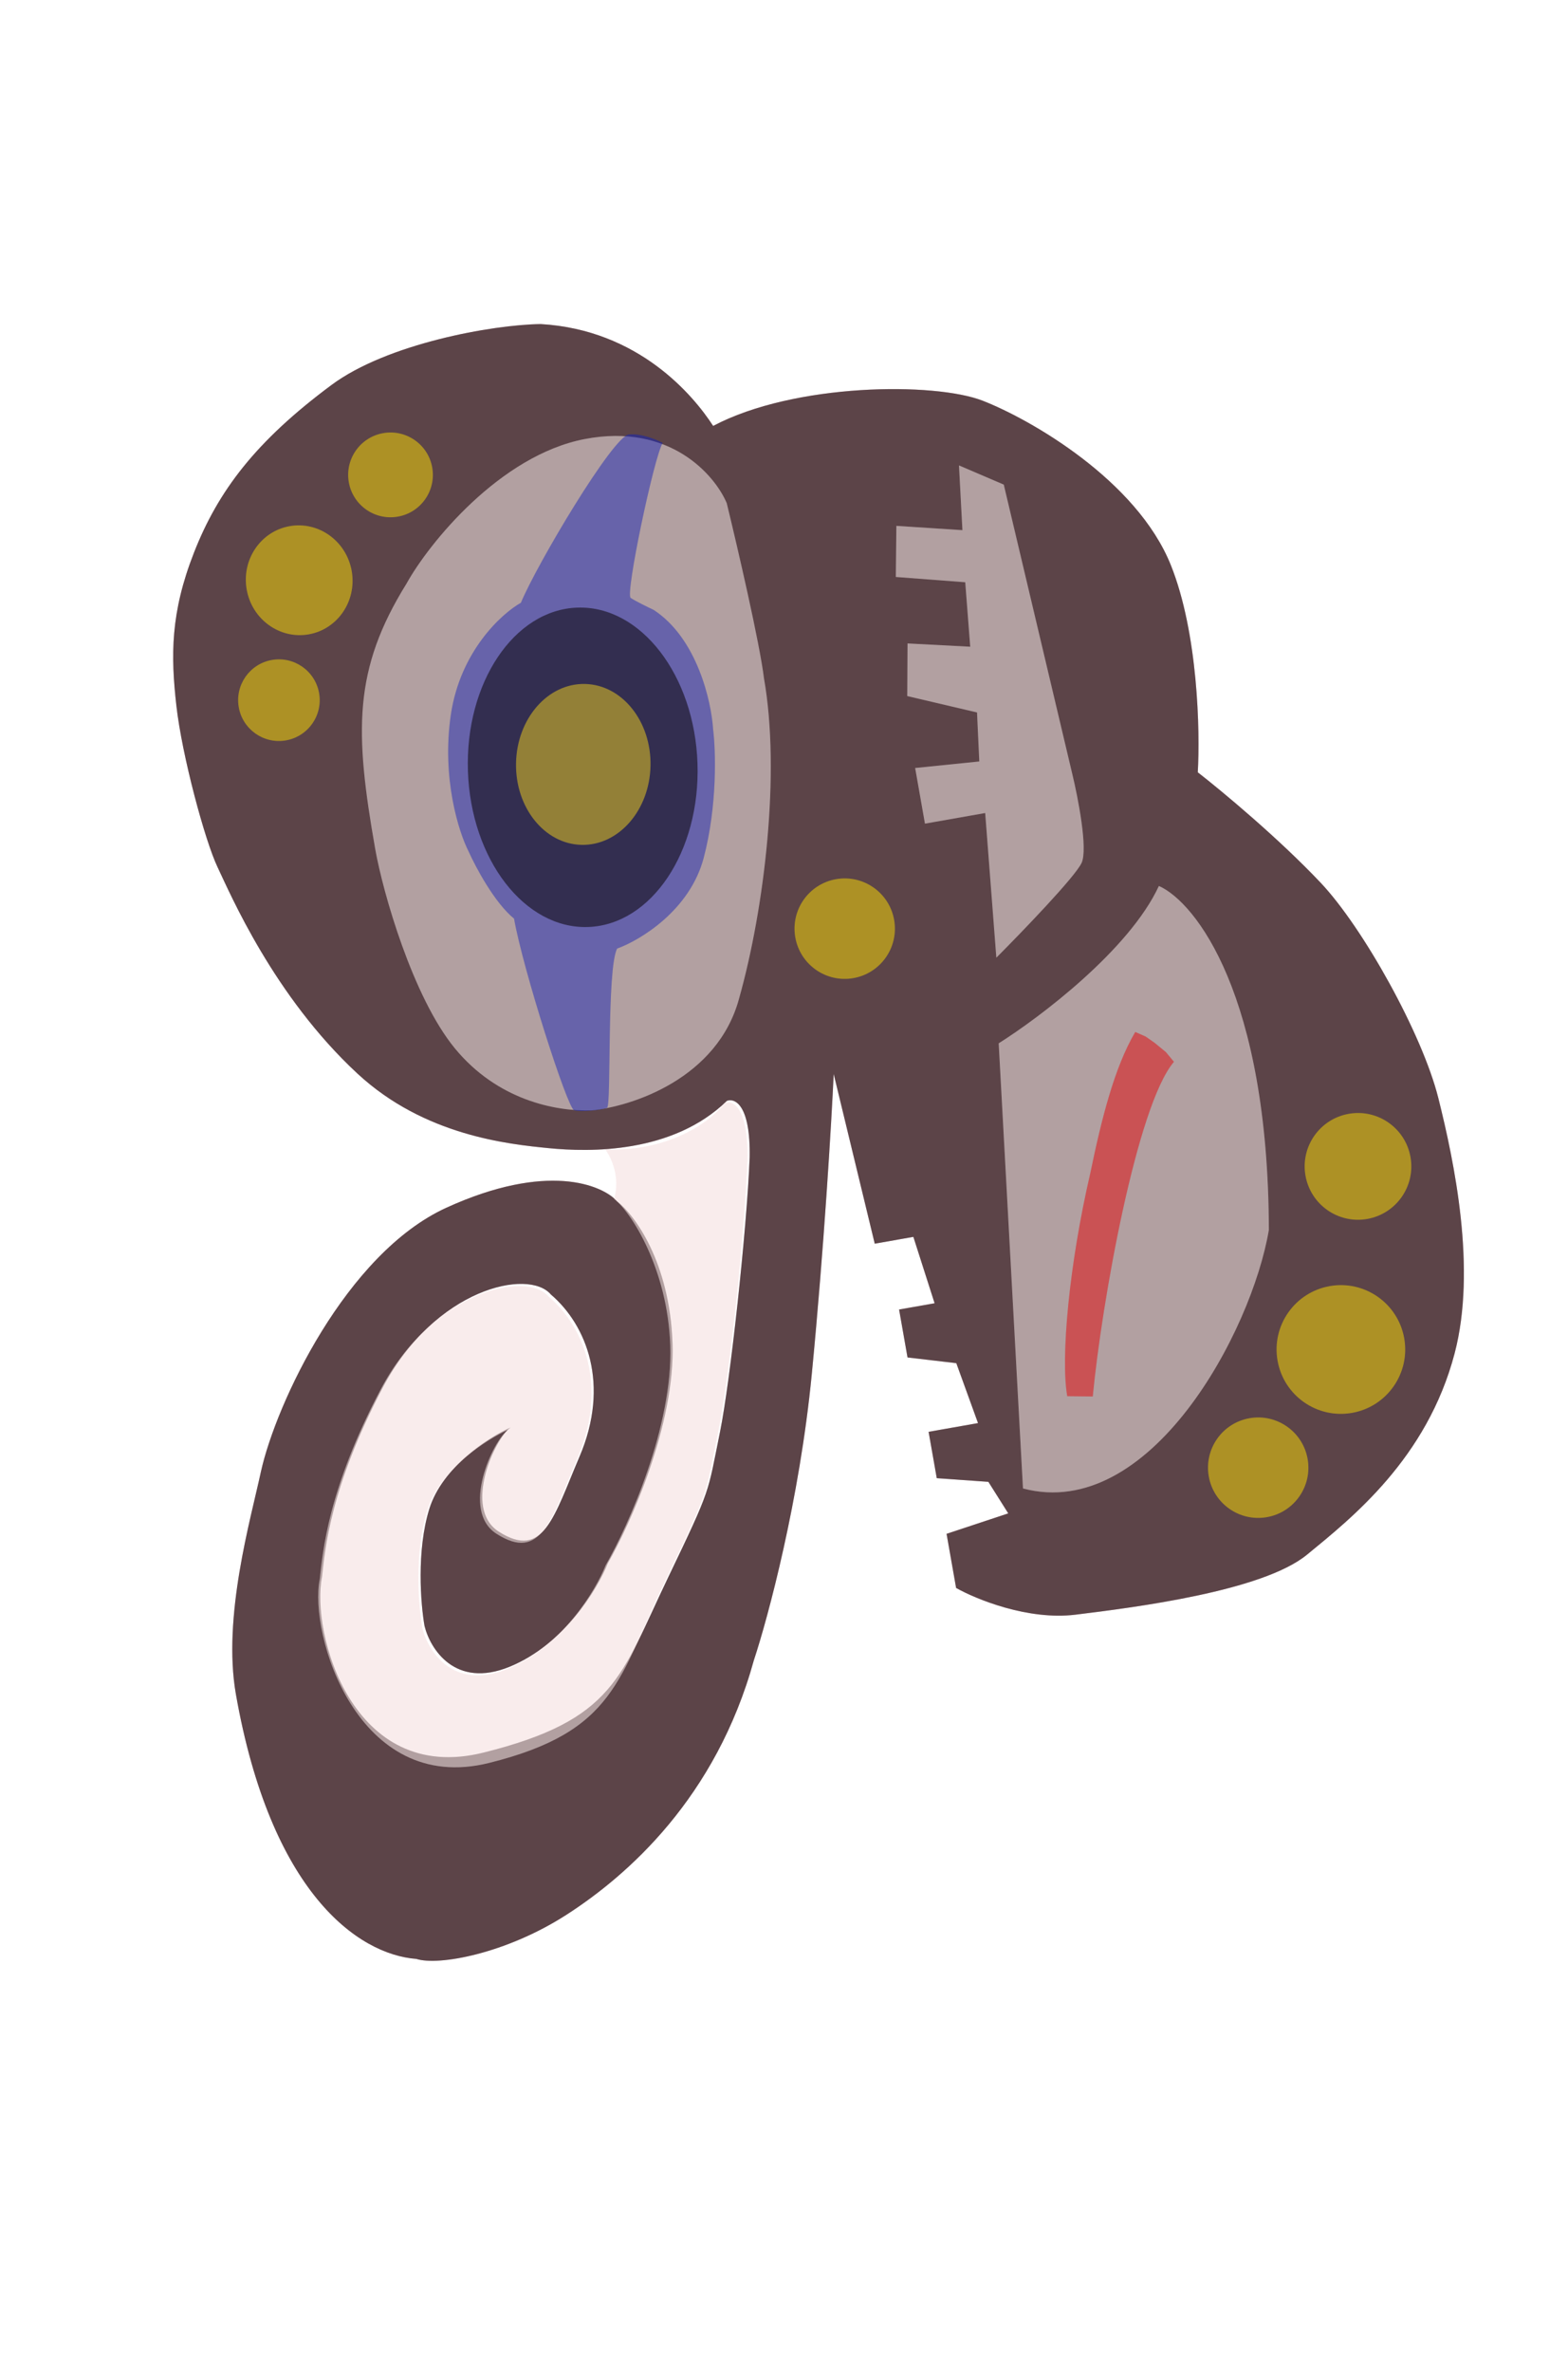<svg width="307" height="464" viewBox="0 0 307 464" fill="none" xmlns="http://www.w3.org/2000/svg">
<g filter="url(#filter0_f_44_190)">
<path d="M171.267 243.318L163.231 210.125C162.797 219.452 161.331 244.26 158.936 268.878C156.542 293.496 150.38 316.43 147.598 324.819C140.176 351.696 122.902 366.902 110.859 374.638C99.065 382.214 85.851 384.646 81.507 383.243C70.022 382.358 53.011 370.175 46.188 331.476C43.522 316.355 49.093 297.184 51.093 287.893C54.047 274.589 67.773 245.228 87.398 236.28C107.023 227.332 117.881 231.737 120.857 235.058C124.231 237.685 131.116 246.906 131.668 262.773C132.221 278.64 123.451 298.104 118.997 305.853C117.058 310.768 110.503 321.694 99.801 326.076C89.1 330.457 84.22 322.587 83.118 318.104C82.371 313.871 81.515 303.358 84.063 295.176C86.612 286.994 95.728 281.166 99.968 279.275C96.908 281.374 90.571 295.122 97.635 299.642C106.422 305.265 108.419 296.756 113.451 285.005C119.516 270.84 114.824 259.195 107.852 253.253C103.512 248.094 85.183 252.012 74.906 271.534C64.629 291.057 63.642 303.142 63.036 308.549C60.864 319.222 68.83 349.32 94.658 342.884C120.345 336.484 121.483 328.051 130.737 308.772C139.402 290.719 138.459 292.444 140.969 280.153C142.95 270.45 146.234 240.457 146.775 226.434C146.961 216.174 143.889 214.783 142.33 215.369C131.684 225.728 115.415 225.416 107.482 224.632C99.548 223.848 83.105 222.195 69.987 210.041C53.588 194.848 45.071 174.835 42.599 169.658C40.127 164.482 35.629 147.814 34.528 138.03C33.426 128.247 33.357 119.897 37.983 108.111C42.716 96.052 50.046 86.341 64.936 75.296C75.771 67.259 96.327 63.525 105.868 63.402C125.022 64.514 135.767 77.358 139.626 83.329C155.601 74.9 183.012 74.744 192.386 78.391C201.76 82.039 222.57 93.96 229.238 110.557C234.573 123.835 234.979 143.116 234.515 151.097C239.092 154.655 250.317 163.963 258.597 172.73C266.878 181.497 278.463 202.279 281.609 214.82C284.755 227.361 289.132 248.29 284.804 264.769C279.394 285.366 264.61 297.015 255.893 304.165C247.176 311.314 222.166 314.477 210.568 315.899C201.29 317.036 191.12 312.884 187.195 310.666L185.329 300.082L197.408 296.081L193.513 289.908L183.409 289.195L181.81 280.123L191.487 278.417L187.237 266.694L177.685 265.572L176.032 256.197L182.987 254.971L178.827 241.985L171.267 243.318Z" fill="#751323" fill-opacity="0.5"/>
<path d="M146.339 226.853C146.525 216.593 143.453 215.202 141.894 215.789C139.551 219.008 131.604 225.336 118.555 224.893C119.681 226.565 121.471 230.116 120.261 234.57C123.635 237.197 130.714 248.317 131.232 263.192C131.785 279.059 123.015 298.524 118.561 306.273C116.622 311.188 110.067 322.113 99.365 326.495C88.663 330.876 83.784 323.006 82.682 318.524C81.935 314.29 81.079 303.777 83.627 295.595C86.175 287.413 95.292 281.586 99.532 279.695C96.472 281.793 90.135 295.541 97.199 300.062C105.986 305.684 107.983 297.176 113.015 285.424C119.08 271.259 114.388 259.614 107.416 253.672C103.076 248.513 84.747 252.431 74.47 271.954C64.193 291.476 63.206 303.561 62.6 308.969C60.428 319.641 69.924 351.34 95.752 344.905C120.542 338.728 121.047 328.471 130.301 309.192C138.966 291.138 138.023 292.863 140.533 280.572C143.042 268.281 145.798 240.876 146.339 226.853Z" fill="#F9E7E7" fill-opacity="0.5"/>
<path d="M226.9 173.33C221.12 185.824 203.582 199.06 195.535 204.117L200.29 291.207C225.15 297.799 245.084 260.547 248.431 240.625C248.324 194.747 234.115 176.527 226.9 173.33Z" fill="#F9E7E7" fill-opacity="0.5"/>
<path d="M188.434 103.721L175.502 102.883L175.394 112.88L188.984 113.913L189.961 126.525L177.687 125.883L177.632 136.182L191.293 139.386L191.736 148.974L179.178 150.253L181.097 161.139L192.891 159.06L195.075 187.361C200.11 182.316 210.496 171.546 211.763 168.828C213.03 166.11 211.071 156.062 209.933 151.378L196.529 94.81L187.76 91.056L188.434 103.721Z" fill="#F9E7E7" fill-opacity="0.5"/>
<path d="M114.51 85.891C131.16 82.706 139.969 92.939 142.293 98.453C144.379 107.024 148.757 125.875 149.581 132.714C152.834 151.16 149.7 177.593 144.717 195.309C140.502 211.019 123.712 216.473 115.844 217.237C108.61 217.473 97.327 215.139 89.075 205.12C80.822 195.101 74.962 174.595 73.463 166.091C69.41 143.108 69.145 130.995 79.589 114.187C83.924 106.355 97.86 89.076 114.51 85.891Z" fill="#F9E7E7" fill-opacity="0.5"/>
<path d="M213.954 273.208L208.956 273.154C207.623 265.594 209.368 247.201 213.444 229.645C215.708 218.716 218.196 208.852 222.271 201.897L224.299 202.787L226.077 204.032L228.265 205.829L229.848 207.733C222.607 216.181 215.7 254.815 213.954 273.208Z" fill="#E3181D" fill-opacity="0.5"/>
<path d="M112.41 217.215C111.094 216.824 102.398 189.669 100.644 179.719C96.834 176.623 93.113 169.637 91.728 166.531C89.813 162.786 86.44 152.201 88.273 139.818C90.107 127.435 98.18 120.065 101.988 117.928C105.068 110.476 120.072 85.219 123.169 84.987C125.647 84.801 128.582 86.022 129.74 86.655C128.039 89.467 122.399 116.214 123.473 116.967C124.332 117.569 126.827 118.783 127.967 119.315C136.474 124.849 139.281 137.209 139.622 142.698C140.135 146.795 140.484 157.557 137.777 167.833C135.07 178.109 125.345 183.948 120.822 185.583C118.765 189.591 119.721 216.238 118.867 216.7C118.014 217.162 113.727 217.607 112.41 217.215Z" fill="#3237B5" fill-opacity="0.5"/>
<ellipse cx="58.581" cy="113.522" rx="10.44" ry="10.747" transform="rotate(-10 58.581 113.522)" fill="#F0CF20" fill-opacity="0.5"/>
<circle cx="76.46" cy="92.908" r="8.291" transform="rotate(-10 76.46 92.908)" fill="#F0CF20" fill-opacity="0.5"/>
<circle cx="54.611" cy="136.983" r="7.984" transform="rotate(-10 54.611 136.983)" fill="#F0CF20" fill-opacity="0.5"/>
<ellipse cx="114.089" cy="150.116" rx="22.485" ry="31.26" transform="rotate(-1.897 114.089 150.116)" fill="#751323" fill-opacity="0.5"/>
<ellipse cx="114.199" cy="149.55" rx="13.168" ry="15.744" transform="rotate(1.164 114.199 149.55)" fill="#F0CF20" fill-opacity="0.5"/>
<circle cx="165.388" cy="181.682" r="9.826" transform="rotate(-10 165.388 181.682)" fill="#F0CF20" fill-opacity="0.5"/>
<circle cx="265.883" cy="228.194" r="10.44" transform="rotate(-10 265.883 228.194)" fill="#F0CF20" fill-opacity="0.5"/>
<circle cx="262.534" cy="264.018" r="12.59" transform="rotate(-10 262.534 264.018)" fill="#F0CF20" fill-opacity="0.5"/>
<circle cx="246.344" cy="287.14" r="9.826" transform="rotate(-10 246.344 287.14)" fill="#F0CF20" fill-opacity="0.5"/>
</g>
<path d="M171.267 243.318L163.231 210.125C162.797 219.452 161.331 244.26 158.936 268.878C156.542 293.496 150.38 316.43 147.598 324.819C140.176 351.696 122.902 366.902 110.859 374.638C99.065 382.214 85.851 384.646 81.507 383.243C70.022 382.358 53.011 370.175 46.188 331.476C43.522 316.355 49.093 297.184 51.093 287.893C54.047 274.589 67.773 245.228 87.398 236.28C107.023 227.332 117.881 231.737 120.857 235.058C124.231 237.685 131.116 246.906 131.668 262.773C132.221 278.64 123.451 298.104 118.997 305.853C117.058 310.768 110.503 321.694 99.801 326.076C89.1 330.457 84.22 322.587 83.118 318.104C82.371 313.871 81.515 303.358 84.063 295.176C86.612 286.994 95.728 281.166 99.968 279.275C96.908 281.374 90.571 295.122 97.635 299.642C106.422 305.265 108.419 296.756 113.451 285.005C119.516 270.84 114.824 259.195 107.852 253.253C103.512 248.094 85.183 252.012 74.906 271.534C64.629 291.057 63.642 303.142 63.036 308.549C60.864 319.222 68.83 349.32 94.658 342.884C120.345 336.484 121.483 328.051 130.737 308.772C139.402 290.719 138.459 292.444 140.969 280.153C142.95 270.45 146.234 240.457 146.775 226.434C146.961 216.174 143.889 214.783 142.33 215.369C131.684 225.728 115.415 225.416 107.482 224.632C99.548 223.848 83.105 222.195 69.987 210.041C53.588 194.848 45.071 174.835 42.599 169.658C40.127 164.482 35.629 147.814 34.528 138.03C33.426 128.247 33.357 119.897 37.983 108.111C42.716 96.052 50.046 86.341 64.936 75.296C75.771 67.259 96.327 63.525 105.868 63.402C125.022 64.514 135.767 77.358 139.626 83.329C155.601 74.9 183.012 74.744 192.386 78.391C201.76 82.039 222.57 93.96 229.238 110.557C234.573 123.835 234.979 143.116 234.515 151.097C239.092 154.655 250.317 163.963 258.597 172.73C266.878 181.497 278.463 202.279 281.609 214.82C284.755 227.361 289.132 248.29 284.804 264.769C279.394 285.366 264.61 297.015 255.893 304.165C247.176 311.314 222.166 314.477 210.568 315.899C201.29 317.036 191.12 312.884 187.195 310.666L185.329 300.082L197.408 296.081L193.513 289.908L183.409 289.195L181.81 280.123L191.487 278.417L187.237 266.694L177.685 265.572L176.032 256.197L182.987 254.971L178.827 241.985L171.267 243.318Z" fill="black" fill-opacity="0.5"/>
<path d="M146.339 226.853C146.525 216.593 143.453 215.202 141.894 215.789C139.551 219.008 131.604 225.336 118.555 224.893C119.681 226.565 121.471 230.116 120.261 234.57C123.635 237.197 130.714 248.317 131.232 263.192C131.785 279.059 123.015 298.524 118.561 306.273C116.622 311.188 110.067 322.113 99.365 326.495C88.663 330.876 83.784 323.006 82.682 318.524C81.935 314.29 81.079 303.777 83.627 295.595C86.175 287.413 95.292 281.586 99.532 279.695C96.472 281.793 90.135 295.541 97.199 300.062C105.986 305.684 107.983 297.176 113.015 285.424C119.08 271.259 114.388 259.614 107.416 253.672C103.076 248.513 84.747 252.431 74.47 271.954C64.193 291.476 63.206 303.561 62.6 308.969C60.428 319.641 69.924 351.34 95.752 344.905C120.542 338.728 121.047 328.471 130.301 309.192C138.966 291.138 138.023 292.863 140.533 280.572C143.042 268.281 145.798 240.876 146.339 226.853Z" fill="#F9E7E7" fill-opacity="0.5"/>
<path d="M226.9 173.33C221.12 185.824 203.582 199.06 195.535 204.117L200.29 291.207C225.15 297.799 245.084 260.547 248.431 240.625C248.324 194.747 234.115 176.527 226.9 173.33Z" fill="#F9E7E7" fill-opacity="0.5"/>
<path d="M188.434 103.721L175.502 102.883L175.394 112.88L188.984 113.913L189.961 126.525L177.687 125.883L177.632 136.182L191.293 139.386L191.736 148.974L179.178 150.253L181.097 161.139L192.891 159.06L195.075 187.361C200.11 182.316 210.496 171.546 211.763 168.828C213.03 166.11 211.071 156.062 209.933 151.378L196.529 94.81L187.76 91.056L188.434 103.721Z" fill="#F9E7E7" fill-opacity="0.5"/>
<path d="M114.51 85.891C131.16 82.706 139.969 92.939 142.293 98.453C144.379 107.024 148.757 125.875 149.581 132.714C152.834 151.16 149.7 177.593 144.717 195.309C140.502 211.019 123.712 216.473 115.844 217.237C108.61 217.473 97.327 215.139 89.075 205.12C80.822 195.101 74.962 174.595 73.463 166.091C69.41 143.108 69.145 130.995 79.589 114.187C83.924 106.355 97.86 89.076 114.51 85.891Z" fill="#F9E7E7" fill-opacity="0.5"/>
<path d="M213.954 273.208L208.956 273.154C207.623 265.594 209.368 247.201 213.444 229.645C215.708 218.716 218.196 208.852 222.271 201.897L224.299 202.787L226.077 204.032L228.265 205.829L229.848 207.733C222.607 216.181 215.7 254.815 213.954 273.208Z" fill="#E3181D" fill-opacity="0.5"/>
<path d="M112.41 217.215C111.094 216.824 102.398 189.669 100.644 179.719C96.834 176.623 93.113 169.637 91.728 166.531C89.813 162.786 86.44 152.201 88.273 139.818C90.107 127.435 98.18 120.065 101.988 117.928C105.068 110.476 120.072 85.219 123.169 84.987C125.647 84.801 128.582 86.022 129.74 86.655C128.039 89.467 122.399 116.214 123.473 116.967C124.332 117.569 126.827 118.783 127.967 119.315C136.474 124.849 139.281 137.209 139.622 142.698C140.135 146.795 140.484 157.557 137.777 167.833C135.07 178.109 125.345 183.948 120.822 185.583C118.765 189.591 119.721 216.238 118.867 216.7C118.014 217.162 113.727 217.607 112.41 217.215Z" fill="#3237B5" fill-opacity="0.5"/>
<ellipse cx="58.581" cy="113.522" rx="10.44" ry="10.747" transform="rotate(-10 58.581 113.522)" fill="#F0CF20" fill-opacity="0.5"/>
<circle cx="76.46" cy="92.908" r="8.291" transform="rotate(-10 76.46 92.908)" fill="#F0CF20" fill-opacity="0.5"/>
<circle cx="54.611" cy="136.983" r="7.984" transform="rotate(-10 54.611 136.983)" fill="#F0CF20" fill-opacity="0.5"/>
<ellipse cx="114.089" cy="150.116" rx="22.485" ry="31.26" transform="rotate(-1.897 114.089 150.116)" fill="black" fill-opacity="0.5"/>
<ellipse cx="114.199" cy="149.55" rx="13.168" ry="15.744" transform="rotate(1.164 114.199 149.55)" fill="#F0CF20" fill-opacity="0.5"/>
<circle cx="165.388" cy="181.682" r="9.826" transform="rotate(-10 165.388 181.682)" fill="#F0CF20" fill-opacity="0.5"/>
<circle cx="265.883" cy="228.194" r="10.44" transform="rotate(-10 265.883 228.194)" fill="#F0CF20" fill-opacity="0.5"/>
<circle cx="262.534" cy="264.018" r="12.59" transform="rotate(-10 262.534 264.018)" fill="#F0CF20" fill-opacity="0.5"/>
<circle cx="246.344" cy="287.14" r="9.826" transform="rotate(-10 246.344 287.14)" fill="#F0CF20" fill-opacity="0.5"/>
<defs>
<filter id="filter0_f_44_190" x="-46.094" y="-16.598" width="412.711" height="480.219" filterUnits="userSpaceOnUse" color-interpolation-filters="sRGB">
<feFlood flood-opacity="0" result="BackgroundImageFix"/>
<feBlend mode="normal" in="SourceGraphic" in2="BackgroundImageFix" result="shape"/>
<feGaussianBlur stdDeviation="40" result="effect1_foregroundBlur_44_190"/>
</filter>
</defs>
</svg>
